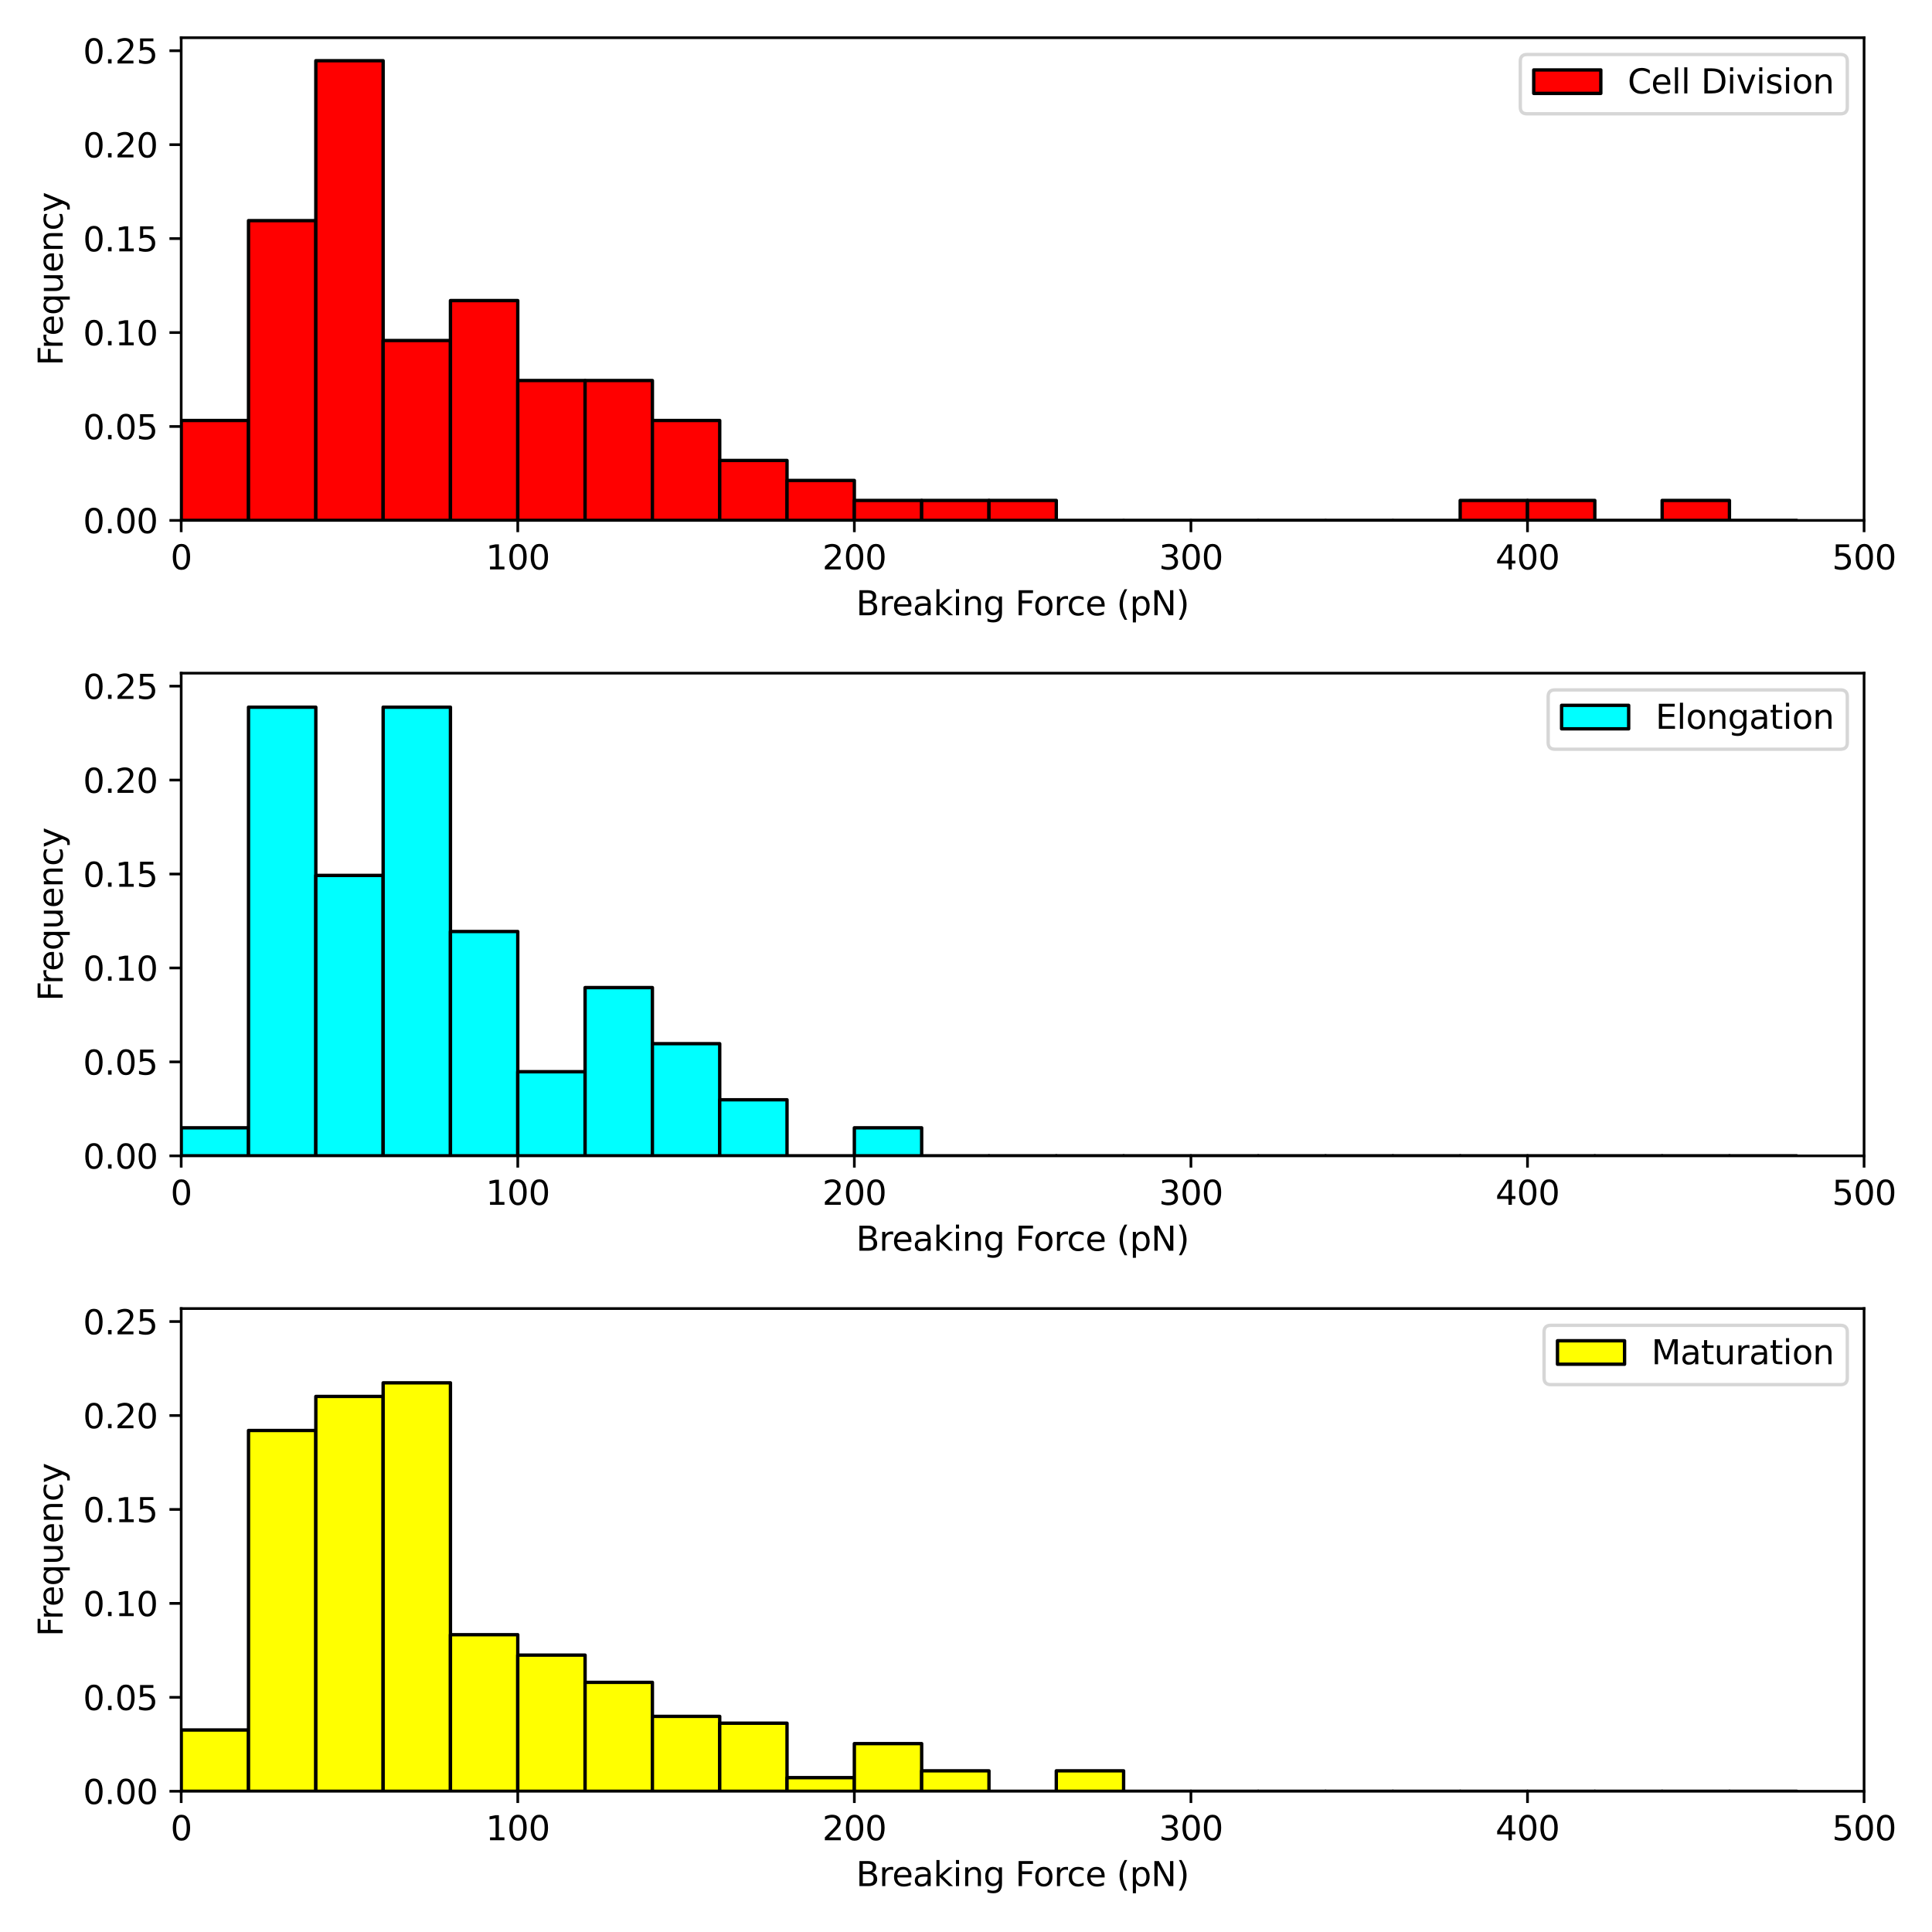 <?xml version="1.0" encoding="utf-8" standalone="no"?>
<!DOCTYPE svg PUBLIC "-//W3C//DTD SVG 1.1//EN"
  "http://www.w3.org/Graphics/SVG/1.1/DTD/svg11.dtd">
<svg xmlns:xlink="http://www.w3.org/1999/xlink" width="576pt" height="576pt" viewBox="0 0 576 576" xmlns="http://www.w3.org/2000/svg" version="1.1">
 <defs>
  <style type="text/css">*{stroke-linejoin: round; stroke-linecap: butt}</style>
 </defs>
 <g id="figure_1">
  <g id="patch_1">
   <path d="M 0 576 
L 576 576 
L 576 0 
L 0 0 
z
" style="fill: #ffffff"/>
  </g>
  <g id="axes_1">
   <g id="patch_2">
    <path d="M 54.02 155.158 
L 555.75 155.158 
L 555.75 11.249 
L 54.02 11.249 
z
" style="fill: #ffffff"/>
   </g>
   <g id="patch_3">
    <path d="M 54.02 155.158 
L 74.089 155.158 
L 74.089 125.363 
L 54.02 125.363 
z
" clip-path="url(#pca9a17dc98)" style="fill: #ff0000; stroke: #000000; stroke-linejoin: miter"/>
   </g>
   <g id="patch_4">
    <path d="M 74.089 155.158 
L 94.158 155.158 
L 94.158 65.774 
L 74.089 65.774 
z
" clip-path="url(#pca9a17dc98)" style="fill: #ff0000; stroke: #000000; stroke-linejoin: miter"/>
   </g>
   <g id="patch_5">
    <path d="M 94.158 155.158 
L 114.228 155.158 
L 114.228 18.102 
L 94.158 18.102 
z
" clip-path="url(#pca9a17dc98)" style="fill: #ff0000; stroke: #000000; stroke-linejoin: miter"/>
   </g>
   <g id="patch_6">
    <path d="M 114.228 155.158 
L 134.297 155.158 
L 134.297 101.527 
L 114.228 101.527 
z
" clip-path="url(#pca9a17dc98)" style="fill: #ff0000; stroke: #000000; stroke-linejoin: miter"/>
   </g>
   <g id="patch_7">
    <path d="M 134.297 155.158 
L 154.366 155.158 
L 154.366 89.609 
L 134.297 89.609 
z
" clip-path="url(#pca9a17dc98)" style="fill: #ff0000; stroke: #000000; stroke-linejoin: miter"/>
   </g>
   <g id="patch_8">
    <path d="M 154.366 155.158 
L 174.435 155.158 
L 174.435 113.445 
L 154.366 113.445 
z
" clip-path="url(#pca9a17dc98)" style="fill: #ff0000; stroke: #000000; stroke-linejoin: miter"/>
   </g>
   <g id="patch_9">
    <path d="M 174.435 155.158 
L 194.504 155.158 
L 194.504 113.445 
L 174.435 113.445 
z
" clip-path="url(#pca9a17dc98)" style="fill: #ff0000; stroke: #000000; stroke-linejoin: miter"/>
   </g>
   <g id="patch_10">
    <path d="M 194.504 155.158 
L 214.574 155.158 
L 214.574 125.363 
L 194.504 125.363 
z
" clip-path="url(#pca9a17dc98)" style="fill: #ff0000; stroke: #000000; stroke-linejoin: miter"/>
   </g>
   <g id="patch_11">
    <path d="M 214.574 155.158 
L 234.643 155.158 
L 234.643 137.281 
L 214.574 137.281 
z
" clip-path="url(#pca9a17dc98)" style="fill: #ff0000; stroke: #000000; stroke-linejoin: miter"/>
   </g>
   <g id="patch_12">
    <path d="M 234.643 155.158 
L 254.712 155.158 
L 254.712 143.24 
L 234.643 143.24 
z
" clip-path="url(#pca9a17dc98)" style="fill: #ff0000; stroke: #000000; stroke-linejoin: miter"/>
   </g>
   <g id="patch_13">
    <path d="M 254.712 155.158 
L 274.781 155.158 
L 274.781 149.199 
L 254.712 149.199 
z
" clip-path="url(#pca9a17dc98)" style="fill: #ff0000; stroke: #000000; stroke-linejoin: miter"/>
   </g>
   <g id="patch_14">
    <path d="M 274.781 155.158 
L 294.85 155.158 
L 294.85 149.199 
L 274.781 149.199 
z
" clip-path="url(#pca9a17dc98)" style="fill: #ff0000; stroke: #000000; stroke-linejoin: miter"/>
   </g>
   <g id="patch_15">
    <path d="M 294.85 155.158 
L 314.92 155.158 
L 314.92 149.199 
L 294.85 149.199 
z
" clip-path="url(#pca9a17dc98)" style="fill: #ff0000; stroke: #000000; stroke-linejoin: miter"/>
   </g>
   <g id="patch_16">
    <path d="M 314.92 155.158 
L 334.989 155.158 
L 334.989 155.158 
L 314.92 155.158 
z
" clip-path="url(#pca9a17dc98)" style="fill: #ff0000; stroke: #000000; stroke-linejoin: miter"/>
   </g>
   <g id="patch_17">
    <path d="M 334.989 155.158 
L 355.058 155.158 
L 355.058 155.158 
L 334.989 155.158 
z
" clip-path="url(#pca9a17dc98)" style="fill: #ff0000; stroke: #000000; stroke-linejoin: miter"/>
   </g>
   <g id="patch_18">
    <path d="M 355.058 155.158 
L 375.127 155.158 
L 375.127 155.158 
L 355.058 155.158 
z
" clip-path="url(#pca9a17dc98)" style="fill: #ff0000; stroke: #000000; stroke-linejoin: miter"/>
   </g>
   <g id="patch_19">
    <path d="M 375.127 155.158 
L 395.196 155.158 
L 395.196 155.158 
L 375.127 155.158 
z
" clip-path="url(#pca9a17dc98)" style="fill: #ff0000; stroke: #000000; stroke-linejoin: miter"/>
   </g>
   <g id="patch_20">
    <path d="M 395.196 155.158 
L 415.266 155.158 
L 415.266 155.158 
L 395.196 155.158 
z
" clip-path="url(#pca9a17dc98)" style="fill: #ff0000; stroke: #000000; stroke-linejoin: miter"/>
   </g>
   <g id="patch_21">
    <path d="M 415.266 155.158 
L 435.335 155.158 
L 435.335 155.158 
L 415.266 155.158 
z
" clip-path="url(#pca9a17dc98)" style="fill: #ff0000; stroke: #000000; stroke-linejoin: miter"/>
   </g>
   <g id="patch_22">
    <path d="M 435.335 155.158 
L 455.404 155.158 
L 455.404 149.199 
L 435.335 149.199 
z
" clip-path="url(#pca9a17dc98)" style="fill: #ff0000; stroke: #000000; stroke-linejoin: miter"/>
   </g>
   <g id="patch_23">
    <path d="M 455.404 155.158 
L 475.473 155.158 
L 475.473 149.199 
L 455.404 149.199 
z
" clip-path="url(#pca9a17dc98)" style="fill: #ff0000; stroke: #000000; stroke-linejoin: miter"/>
   </g>
   <g id="patch_24">
    <path d="M 475.473 155.158 
L 495.542 155.158 
L 495.542 155.158 
L 475.473 155.158 
z
" clip-path="url(#pca9a17dc98)" style="fill: #ff0000; stroke: #000000; stroke-linejoin: miter"/>
   </g>
   <g id="patch_25">
    <path d="M 495.542 155.158 
L 515.612 155.158 
L 515.612 149.199 
L 495.542 149.199 
z
" clip-path="url(#pca9a17dc98)" style="fill: #ff0000; stroke: #000000; stroke-linejoin: miter"/>
   </g>
   <g id="patch_26">
    <path d="M 515.612 155.158 
L 535.681 155.158 
L 535.681 155.158 
L 515.612 155.158 
z
" clip-path="url(#pca9a17dc98)" style="fill: #ff0000; stroke: #000000; stroke-linejoin: miter"/>
   </g>
   <g id="matplotlib.axis_1">
    <g id="xtick_1">
     <g id="line2d_1">
      <defs>
       <path id="mabf50b6389" d="M 0 0 
L 0 3.5 
" style="stroke: #000000; stroke-width: 0.8"/>
      </defs>
      <g>
       <use xlink:href="#mabf50b6389" x="54.02" y="155.158" style="stroke: #000000; stroke-width: 0.8"/>
      </g>
     </g>
     <g id="text_1">
      <!-- 0 -->
      <g transform="translate(50.839 169.757) scale(0.1 -0.1)">
       <defs>
        <path id="DejaVuSans-30" d="M 2034 4250 
Q 1547 4250 1301 3770 
Q 1056 3291 1056 2328 
Q 1056 1369 1301 889 
Q 1547 409 2034 409 
Q 2525 409 2770 889 
Q 3016 1369 3016 2328 
Q 3016 3291 2770 3770 
Q 2525 4250 2034 4250 
z
M 2034 4750 
Q 2819 4750 3233 4129 
Q 3647 3509 3647 2328 
Q 3647 1150 3233 529 
Q 2819 -91 2034 -91 
Q 1250 -91 836 529 
Q 422 1150 422 2328 
Q 422 3509 836 4129 
Q 1250 4750 2034 4750 
z
" transform="scale(0.016)"/>
       </defs>
       <use xlink:href="#DejaVuSans-30"/>
      </g>
     </g>
    </g>
    <g id="xtick_2">
     <g id="line2d_2">
      <g>
       <use xlink:href="#mabf50b6389" x="154.366" y="155.158" style="stroke: #000000; stroke-width: 0.8"/>
      </g>
     </g>
     <g id="text_2">
      <!-- 100 -->
      <g transform="translate(144.822 169.757) scale(0.1 -0.1)">
       <defs>
        <path id="DejaVuSans-31" d="M 794 531 
L 1825 531 
L 1825 4091 
L 703 3866 
L 703 4441 
L 1819 4666 
L 2450 4666 
L 2450 531 
L 3481 531 
L 3481 0 
L 794 0 
L 794 531 
z
" transform="scale(0.016)"/>
       </defs>
       <use xlink:href="#DejaVuSans-31"/>
       <use xlink:href="#DejaVuSans-30" x="63.623"/>
       <use xlink:href="#DejaVuSans-30" x="127.246"/>
      </g>
     </g>
    </g>
    <g id="xtick_3">
     <g id="line2d_3">
      <g>
       <use xlink:href="#mabf50b6389" x="254.712" y="155.158" style="stroke: #000000; stroke-width: 0.8"/>
      </g>
     </g>
     <g id="text_3">
      <!-- 200 -->
      <g transform="translate(245.168 169.757) scale(0.1 -0.1)">
       <defs>
        <path id="DejaVuSans-32" d="M 1228 531 
L 3431 531 
L 3431 0 
L 469 0 
L 469 531 
Q 828 903 1448 1529 
Q 2069 2156 2228 2338 
Q 2531 2678 2651 2914 
Q 2772 3150 2772 3378 
Q 2772 3750 2511 3984 
Q 2250 4219 1831 4219 
Q 1534 4219 1204 4116 
Q 875 4013 500 3803 
L 500 4441 
Q 881 4594 1212 4672 
Q 1544 4750 1819 4750 
Q 2544 4750 2975 4387 
Q 3406 4025 3406 3419 
Q 3406 3131 3298 2873 
Q 3191 2616 2906 2266 
Q 2828 2175 2409 1742 
Q 1991 1309 1228 531 
z
" transform="scale(0.016)"/>
       </defs>
       <use xlink:href="#DejaVuSans-32"/>
       <use xlink:href="#DejaVuSans-30" x="63.623"/>
       <use xlink:href="#DejaVuSans-30" x="127.246"/>
      </g>
     </g>
    </g>
    <g id="xtick_4">
     <g id="line2d_4">
      <g>
       <use xlink:href="#mabf50b6389" x="355.058" y="155.158" style="stroke: #000000; stroke-width: 0.8"/>
      </g>
     </g>
     <g id="text_4">
      <!-- 300 -->
      <g transform="translate(345.514 169.757) scale(0.1 -0.1)">
       <defs>
        <path id="DejaVuSans-33" d="M 2597 2516 
Q 3050 2419 3304 2112 
Q 3559 1806 3559 1356 
Q 3559 666 3084 287 
Q 2609 -91 1734 -91 
Q 1441 -91 1130 -33 
Q 819 25 488 141 
L 488 750 
Q 750 597 1062 519 
Q 1375 441 1716 441 
Q 2309 441 2620 675 
Q 2931 909 2931 1356 
Q 2931 1769 2642 2001 
Q 2353 2234 1838 2234 
L 1294 2234 
L 1294 2753 
L 1863 2753 
Q 2328 2753 2575 2939 
Q 2822 3125 2822 3475 
Q 2822 3834 2567 4026 
Q 2313 4219 1838 4219 
Q 1578 4219 1281 4162 
Q 984 4106 628 3988 
L 628 4550 
Q 988 4650 1302 4700 
Q 1616 4750 1894 4750 
Q 2613 4750 3031 4423 
Q 3450 4097 3450 3541 
Q 3450 3153 3228 2886 
Q 3006 2619 2597 2516 
z
" transform="scale(0.016)"/>
       </defs>
       <use xlink:href="#DejaVuSans-33"/>
       <use xlink:href="#DejaVuSans-30" x="63.623"/>
       <use xlink:href="#DejaVuSans-30" x="127.246"/>
      </g>
     </g>
    </g>
    <g id="xtick_5">
     <g id="line2d_5">
      <g>
       <use xlink:href="#mabf50b6389" x="455.404" y="155.158" style="stroke: #000000; stroke-width: 0.8"/>
      </g>
     </g>
     <g id="text_5">
      <!-- 400 -->
      <g transform="translate(445.86 169.757) scale(0.1 -0.1)">
       <defs>
        <path id="DejaVuSans-34" d="M 2419 4116 
L 825 1625 
L 2419 1625 
L 2419 4116 
z
M 2253 4666 
L 3047 4666 
L 3047 1625 
L 3713 1625 
L 3713 1100 
L 3047 1100 
L 3047 0 
L 2419 0 
L 2419 1100 
L 313 1100 
L 313 1709 
L 2253 4666 
z
" transform="scale(0.016)"/>
       </defs>
       <use xlink:href="#DejaVuSans-34"/>
       <use xlink:href="#DejaVuSans-30" x="63.623"/>
       <use xlink:href="#DejaVuSans-30" x="127.246"/>
      </g>
     </g>
    </g>
    <g id="xtick_6">
     <g id="line2d_6">
      <g>
       <use xlink:href="#mabf50b6389" x="555.75" y="155.158" style="stroke: #000000; stroke-width: 0.8"/>
      </g>
     </g>
     <g id="text_6">
      <!-- 500 -->
      <g transform="translate(546.206 169.757) scale(0.1 -0.1)">
       <defs>
        <path id="DejaVuSans-35" d="M 691 4666 
L 3169 4666 
L 3169 4134 
L 1269 4134 
L 1269 2991 
Q 1406 3038 1543 3061 
Q 1681 3084 1819 3084 
Q 2600 3084 3056 2656 
Q 3513 2228 3513 1497 
Q 3513 744 3044 326 
Q 2575 -91 1722 -91 
Q 1428 -91 1123 -41 
Q 819 9 494 109 
L 494 744 
Q 775 591 1075 516 
Q 1375 441 1709 441 
Q 2250 441 2565 725 
Q 2881 1009 2881 1497 
Q 2881 1984 2565 2268 
Q 2250 2553 1709 2553 
Q 1456 2553 1204 2497 
Q 953 2441 691 2322 
L 691 4666 
z
" transform="scale(0.016)"/>
       </defs>
       <use xlink:href="#DejaVuSans-35"/>
       <use xlink:href="#DejaVuSans-30" x="63.623"/>
       <use xlink:href="#DejaVuSans-30" x="127.246"/>
      </g>
     </g>
    </g>
    <g id="text_7">
     <!-- Breaking Force (pN) -->
     <g transform="translate(255.226 183.435) scale(0.1 -0.1)">
      <defs>
       <path id="DejaVuSans-42" d="M 1259 2228 
L 1259 519 
L 2272 519 
Q 2781 519 3026 730 
Q 3272 941 3272 1375 
Q 3272 1813 3026 2020 
Q 2781 2228 2272 2228 
L 1259 2228 
z
M 1259 4147 
L 1259 2741 
L 2194 2741 
Q 2656 2741 2882 2914 
Q 3109 3088 3109 3444 
Q 3109 3797 2882 3972 
Q 2656 4147 2194 4147 
L 1259 4147 
z
M 628 4666 
L 2241 4666 
Q 2963 4666 3353 4366 
Q 3744 4066 3744 3513 
Q 3744 3084 3544 2831 
Q 3344 2578 2956 2516 
Q 3422 2416 3680 2098 
Q 3938 1781 3938 1306 
Q 3938 681 3513 340 
Q 3088 0 2303 0 
L 628 0 
L 628 4666 
z
" transform="scale(0.016)"/>
       <path id="DejaVuSans-72" d="M 2631 2963 
Q 2534 3019 2420 3045 
Q 2306 3072 2169 3072 
Q 1681 3072 1420 2755 
Q 1159 2438 1159 1844 
L 1159 0 
L 581 0 
L 581 3500 
L 1159 3500 
L 1159 2956 
Q 1341 3275 1631 3429 
Q 1922 3584 2338 3584 
Q 2397 3584 2469 3576 
Q 2541 3569 2628 3553 
L 2631 2963 
z
" transform="scale(0.016)"/>
       <path id="DejaVuSans-65" d="M 3597 1894 
L 3597 1613 
L 953 1613 
Q 991 1019 1311 708 
Q 1631 397 2203 397 
Q 2534 397 2845 478 
Q 3156 559 3463 722 
L 3463 178 
Q 3153 47 2828 -22 
Q 2503 -91 2169 -91 
Q 1331 -91 842 396 
Q 353 884 353 1716 
Q 353 2575 817 3079 
Q 1281 3584 2069 3584 
Q 2775 3584 3186 3129 
Q 3597 2675 3597 1894 
z
M 3022 2063 
Q 3016 2534 2758 2815 
Q 2500 3097 2075 3097 
Q 1594 3097 1305 2825 
Q 1016 2553 972 2059 
L 3022 2063 
z
" transform="scale(0.016)"/>
       <path id="DejaVuSans-61" d="M 2194 1759 
Q 1497 1759 1228 1600 
Q 959 1441 959 1056 
Q 959 750 1161 570 
Q 1363 391 1709 391 
Q 2188 391 2477 730 
Q 2766 1069 2766 1631 
L 2766 1759 
L 2194 1759 
z
M 3341 1997 
L 3341 0 
L 2766 0 
L 2766 531 
Q 2569 213 2275 61 
Q 1981 -91 1556 -91 
Q 1019 -91 701 211 
Q 384 513 384 1019 
Q 384 1609 779 1909 
Q 1175 2209 1959 2209 
L 2766 2209 
L 2766 2266 
Q 2766 2663 2505 2880 
Q 2244 3097 1772 3097 
Q 1472 3097 1187 3025 
Q 903 2953 641 2809 
L 641 3341 
Q 956 3463 1253 3523 
Q 1550 3584 1831 3584 
Q 2591 3584 2966 3190 
Q 3341 2797 3341 1997 
z
" transform="scale(0.016)"/>
       <path id="DejaVuSans-6b" d="M 581 4863 
L 1159 4863 
L 1159 1991 
L 2875 3500 
L 3609 3500 
L 1753 1863 
L 3688 0 
L 2938 0 
L 1159 1709 
L 1159 0 
L 581 0 
L 581 4863 
z
" transform="scale(0.016)"/>
       <path id="DejaVuSans-69" d="M 603 3500 
L 1178 3500 
L 1178 0 
L 603 0 
L 603 3500 
z
M 603 4863 
L 1178 4863 
L 1178 4134 
L 603 4134 
L 603 4863 
z
" transform="scale(0.016)"/>
       <path id="DejaVuSans-6e" d="M 3513 2113 
L 3513 0 
L 2938 0 
L 2938 2094 
Q 2938 2591 2744 2837 
Q 2550 3084 2163 3084 
Q 1697 3084 1428 2787 
Q 1159 2491 1159 1978 
L 1159 0 
L 581 0 
L 581 3500 
L 1159 3500 
L 1159 2956 
Q 1366 3272 1645 3428 
Q 1925 3584 2291 3584 
Q 2894 3584 3203 3211 
Q 3513 2838 3513 2113 
z
" transform="scale(0.016)"/>
       <path id="DejaVuSans-67" d="M 2906 1791 
Q 2906 2416 2648 2759 
Q 2391 3103 1925 3103 
Q 1463 3103 1205 2759 
Q 947 2416 947 1791 
Q 947 1169 1205 825 
Q 1463 481 1925 481 
Q 2391 481 2648 825 
Q 2906 1169 2906 1791 
z
M 3481 434 
Q 3481 -459 3084 -895 
Q 2688 -1331 1869 -1331 
Q 1566 -1331 1297 -1286 
Q 1028 -1241 775 -1147 
L 775 -588 
Q 1028 -725 1275 -790 
Q 1522 -856 1778 -856 
Q 2344 -856 2625 -561 
Q 2906 -266 2906 331 
L 2906 616 
Q 2728 306 2450 153 
Q 2172 0 1784 0 
Q 1141 0 747 490 
Q 353 981 353 1791 
Q 353 2603 747 3093 
Q 1141 3584 1784 3584 
Q 2172 3584 2450 3431 
Q 2728 3278 2906 2969 
L 2906 3500 
L 3481 3500 
L 3481 434 
z
" transform="scale(0.016)"/>
       <path id="DejaVuSans-20" transform="scale(0.016)"/>
       <path id="DejaVuSans-46" d="M 628 4666 
L 3309 4666 
L 3309 4134 
L 1259 4134 
L 1259 2759 
L 3109 2759 
L 3109 2228 
L 1259 2228 
L 1259 0 
L 628 0 
L 628 4666 
z
" transform="scale(0.016)"/>
       <path id="DejaVuSans-6f" d="M 1959 3097 
Q 1497 3097 1228 2736 
Q 959 2375 959 1747 
Q 959 1119 1226 758 
Q 1494 397 1959 397 
Q 2419 397 2687 759 
Q 2956 1122 2956 1747 
Q 2956 2369 2687 2733 
Q 2419 3097 1959 3097 
z
M 1959 3584 
Q 2709 3584 3137 3096 
Q 3566 2609 3566 1747 
Q 3566 888 3137 398 
Q 2709 -91 1959 -91 
Q 1206 -91 779 398 
Q 353 888 353 1747 
Q 353 2609 779 3096 
Q 1206 3584 1959 3584 
z
" transform="scale(0.016)"/>
       <path id="DejaVuSans-63" d="M 3122 3366 
L 3122 2828 
Q 2878 2963 2633 3030 
Q 2388 3097 2138 3097 
Q 1578 3097 1268 2742 
Q 959 2388 959 1747 
Q 959 1106 1268 751 
Q 1578 397 2138 397 
Q 2388 397 2633 464 
Q 2878 531 3122 666 
L 3122 134 
Q 2881 22 2623 -34 
Q 2366 -91 2075 -91 
Q 1284 -91 818 406 
Q 353 903 353 1747 
Q 353 2603 823 3093 
Q 1294 3584 2113 3584 
Q 2378 3584 2631 3529 
Q 2884 3475 3122 3366 
z
" transform="scale(0.016)"/>
       <path id="DejaVuSans-28" d="M 1984 4856 
Q 1566 4138 1362 3434 
Q 1159 2731 1159 2009 
Q 1159 1288 1364 580 
Q 1569 -128 1984 -844 
L 1484 -844 
Q 1016 -109 783 600 
Q 550 1309 550 2009 
Q 550 2706 781 3412 
Q 1013 4119 1484 4856 
L 1984 4856 
z
" transform="scale(0.016)"/>
       <path id="DejaVuSans-70" d="M 1159 525 
L 1159 -1331 
L 581 -1331 
L 581 3500 
L 1159 3500 
L 1159 2969 
Q 1341 3281 1617 3432 
Q 1894 3584 2278 3584 
Q 2916 3584 3314 3078 
Q 3713 2572 3713 1747 
Q 3713 922 3314 415 
Q 2916 -91 2278 -91 
Q 1894 -91 1617 61 
Q 1341 213 1159 525 
z
M 3116 1747 
Q 3116 2381 2855 2742 
Q 2594 3103 2138 3103 
Q 1681 3103 1420 2742 
Q 1159 2381 1159 1747 
Q 1159 1113 1420 752 
Q 1681 391 2138 391 
Q 2594 391 2855 752 
Q 3116 1113 3116 1747 
z
" transform="scale(0.016)"/>
       <path id="DejaVuSans-4e" d="M 628 4666 
L 1478 4666 
L 3547 763 
L 3547 4666 
L 4159 4666 
L 4159 0 
L 3309 0 
L 1241 3903 
L 1241 0 
L 628 0 
L 628 4666 
z
" transform="scale(0.016)"/>
       <path id="DejaVuSans-29" d="M 513 4856 
L 1013 4856 
Q 1481 4119 1714 3412 
Q 1947 2706 1947 2009 
Q 1947 1309 1714 600 
Q 1481 -109 1013 -844 
L 513 -844 
Q 928 -128 1133 580 
Q 1338 1288 1338 2009 
Q 1338 2731 1133 3434 
Q 928 4138 513 4856 
z
" transform="scale(0.016)"/>
      </defs>
      <use xlink:href="#DejaVuSans-42"/>
      <use xlink:href="#DejaVuSans-72" x="68.604"/>
      <use xlink:href="#DejaVuSans-65" x="107.467"/>
      <use xlink:href="#DejaVuSans-61" x="168.99"/>
      <use xlink:href="#DejaVuSans-6b" x="230.27"/>
      <use xlink:href="#DejaVuSans-69" x="288.18"/>
      <use xlink:href="#DejaVuSans-6e" x="315.963"/>
      <use xlink:href="#DejaVuSans-67" x="379.342"/>
      <use xlink:href="#DejaVuSans-20" x="442.818"/>
      <use xlink:href="#DejaVuSans-46" x="474.605"/>
      <use xlink:href="#DejaVuSans-6f" x="528.5"/>
      <use xlink:href="#DejaVuSans-72" x="589.682"/>
      <use xlink:href="#DejaVuSans-63" x="628.545"/>
      <use xlink:href="#DejaVuSans-65" x="683.525"/>
      <use xlink:href="#DejaVuSans-20" x="745.049"/>
      <use xlink:href="#DejaVuSans-28" x="776.836"/>
      <use xlink:href="#DejaVuSans-70" x="815.85"/>
      <use xlink:href="#DejaVuSans-4e" x="879.326"/>
      <use xlink:href="#DejaVuSans-29" x="954.131"/>
     </g>
    </g>
   </g>
   <g id="matplotlib.axis_2">
    <g id="ytick_1">
     <g id="line2d_7">
      <defs>
       <path id="m1207eb2781" d="M 0 0 
L -3.5 0 
" style="stroke: #000000; stroke-width: 0.8"/>
      </defs>
      <g>
       <use xlink:href="#m1207eb2781" x="54.02" y="155.158" style="stroke: #000000; stroke-width: 0.8"/>
      </g>
     </g>
     <g id="text_8">
      <!-- 0.00 -->
      <g transform="translate(24.754 158.957) scale(0.1 -0.1)">
       <defs>
        <path id="DejaVuSans-2e" d="M 684 794 
L 1344 794 
L 1344 0 
L 684 0 
L 684 794 
z
" transform="scale(0.016)"/>
       </defs>
       <use xlink:href="#DejaVuSans-30"/>
       <use xlink:href="#DejaVuSans-2e" x="63.623"/>
       <use xlink:href="#DejaVuSans-30" x="95.41"/>
       <use xlink:href="#DejaVuSans-30" x="159.033"/>
      </g>
     </g>
    </g>
    <g id="ytick_2">
     <g id="line2d_8">
      <g>
       <use xlink:href="#m1207eb2781" x="54.02" y="127.151" style="stroke: #000000; stroke-width: 0.8"/>
      </g>
     </g>
     <g id="text_9">
      <!-- 0.05 -->
      <g transform="translate(24.754 130.95) scale(0.1 -0.1)">
       <use xlink:href="#DejaVuSans-30"/>
       <use xlink:href="#DejaVuSans-2e" x="63.623"/>
       <use xlink:href="#DejaVuSans-30" x="95.41"/>
       <use xlink:href="#DejaVuSans-35" x="159.033"/>
      </g>
     </g>
    </g>
    <g id="ytick_3">
     <g id="line2d_9">
      <g>
       <use xlink:href="#m1207eb2781" x="54.02" y="99.144" style="stroke: #000000; stroke-width: 0.8"/>
      </g>
     </g>
     <g id="text_10">
      <!-- 0.10 -->
      <g transform="translate(24.754 102.943) scale(0.1 -0.1)">
       <use xlink:href="#DejaVuSans-30"/>
       <use xlink:href="#DejaVuSans-2e" x="63.623"/>
       <use xlink:href="#DejaVuSans-31" x="95.41"/>
       <use xlink:href="#DejaVuSans-30" x="159.033"/>
      </g>
     </g>
    </g>
    <g id="ytick_4">
     <g id="line2d_10">
      <g>
       <use xlink:href="#m1207eb2781" x="54.02" y="71.137" style="stroke: #000000; stroke-width: 0.8"/>
      </g>
     </g>
     <g id="text_11">
      <!-- 0.15 -->
      <g transform="translate(24.754 74.936) scale(0.1 -0.1)">
       <use xlink:href="#DejaVuSans-30"/>
       <use xlink:href="#DejaVuSans-2e" x="63.623"/>
       <use xlink:href="#DejaVuSans-31" x="95.41"/>
       <use xlink:href="#DejaVuSans-35" x="159.033"/>
      </g>
     </g>
    </g>
    <g id="ytick_5">
     <g id="line2d_11">
      <g>
       <use xlink:href="#m1207eb2781" x="54.02" y="43.129" style="stroke: #000000; stroke-width: 0.8"/>
      </g>
     </g>
     <g id="text_12">
      <!-- 0.20 -->
      <g transform="translate(24.754 46.929) scale(0.1 -0.1)">
       <use xlink:href="#DejaVuSans-30"/>
       <use xlink:href="#DejaVuSans-2e" x="63.623"/>
       <use xlink:href="#DejaVuSans-32" x="95.41"/>
       <use xlink:href="#DejaVuSans-30" x="159.033"/>
      </g>
     </g>
    </g>
    <g id="ytick_6">
     <g id="line2d_12">
      <g>
       <use xlink:href="#m1207eb2781" x="54.02" y="15.122" style="stroke: #000000; stroke-width: 0.8"/>
      </g>
     </g>
     <g id="text_13">
      <!-- 0.25 -->
      <g transform="translate(24.754 18.922) scale(0.1 -0.1)">
       <use xlink:href="#DejaVuSans-30"/>
       <use xlink:href="#DejaVuSans-2e" x="63.623"/>
       <use xlink:href="#DejaVuSans-32" x="95.41"/>
       <use xlink:href="#DejaVuSans-35" x="159.033"/>
      </g>
     </g>
    </g>
    <g id="text_14">
     <!-- Frequency -->
     <g transform="translate(18.675 109.033) rotate(-90) scale(0.1 -0.1)">
      <defs>
       <path id="DejaVuSans-71" d="M 947 1747 
Q 947 1113 1208 752 
Q 1469 391 1925 391 
Q 2381 391 2643 752 
Q 2906 1113 2906 1747 
Q 2906 2381 2643 2742 
Q 2381 3103 1925 3103 
Q 1469 3103 1208 2742 
Q 947 2381 947 1747 
z
M 2906 525 
Q 2725 213 2448 61 
Q 2172 -91 1784 -91 
Q 1150 -91 751 415 
Q 353 922 353 1747 
Q 353 2572 751 3078 
Q 1150 3584 1784 3584 
Q 2172 3584 2448 3432 
Q 2725 3281 2906 2969 
L 2906 3500 
L 3481 3500 
L 3481 -1331 
L 2906 -1331 
L 2906 525 
z
" transform="scale(0.016)"/>
       <path id="DejaVuSans-75" d="M 544 1381 
L 544 3500 
L 1119 3500 
L 1119 1403 
Q 1119 906 1312 657 
Q 1506 409 1894 409 
Q 2359 409 2629 706 
Q 2900 1003 2900 1516 
L 2900 3500 
L 3475 3500 
L 3475 0 
L 2900 0 
L 2900 538 
Q 2691 219 2414 64 
Q 2138 -91 1772 -91 
Q 1169 -91 856 284 
Q 544 659 544 1381 
z
M 1991 3584 
L 1991 3584 
z
" transform="scale(0.016)"/>
       <path id="DejaVuSans-79" d="M 2059 -325 
Q 1816 -950 1584 -1140 
Q 1353 -1331 966 -1331 
L 506 -1331 
L 506 -850 
L 844 -850 
Q 1081 -850 1212 -737 
Q 1344 -625 1503 -206 
L 1606 56 
L 191 3500 
L 800 3500 
L 1894 763 
L 2988 3500 
L 3597 3500 
L 2059 -325 
z
" transform="scale(0.016)"/>
      </defs>
      <use xlink:href="#DejaVuSans-46"/>
      <use xlink:href="#DejaVuSans-72" x="50.27"/>
      <use xlink:href="#DejaVuSans-65" x="89.133"/>
      <use xlink:href="#DejaVuSans-71" x="150.656"/>
      <use xlink:href="#DejaVuSans-75" x="214.133"/>
      <use xlink:href="#DejaVuSans-65" x="277.512"/>
      <use xlink:href="#DejaVuSans-6e" x="339.035"/>
      <use xlink:href="#DejaVuSans-63" x="402.414"/>
      <use xlink:href="#DejaVuSans-79" x="457.395"/>
     </g>
    </g>
   </g>
   <g id="patch_27">
    <path d="M 54.02 155.158 
L 54.02 11.249 
" style="fill: none; stroke: #000000; stroke-width: 0.8; stroke-linejoin: miter; stroke-linecap: square"/>
   </g>
   <g id="patch_28">
    <path d="M 555.75 155.158 
L 555.75 11.249 
" style="fill: none; stroke: #000000; stroke-width: 0.8; stroke-linejoin: miter; stroke-linecap: square"/>
   </g>
   <g id="patch_29">
    <path d="M 54.02 155.158 
L 555.75 155.158 
" style="fill: none; stroke: #000000; stroke-width: 0.8; stroke-linejoin: miter; stroke-linecap: square"/>
   </g>
   <g id="patch_30">
    <path d="M 54.02 11.249 
L 555.75 11.249 
" style="fill: none; stroke: #000000; stroke-width: 0.8; stroke-linejoin: miter; stroke-linecap: square"/>
   </g>
   <g id="legend_1">
    <g id="patch_31">
     <path d="M 455.261 33.927 
L 548.75 33.927 
Q 550.75 33.927 550.75 31.927 
L 550.75 18.249 
Q 550.75 16.249 548.75 16.249 
L 455.261 16.249 
Q 453.261 16.249 453.261 18.249 
L 453.261 31.927 
Q 453.261 33.927 455.261 33.927 
z
" style="fill: #ffffff; opacity: 0.8; stroke: #cccccc; stroke-linejoin: miter"/>
    </g>
    <g id="patch_32">
     <path d="M 457.261 27.847 
L 477.261 27.847 
L 477.261 20.847 
L 457.261 20.847 
z
" style="fill: #ff0000; stroke: #000000; stroke-linejoin: miter"/>
    </g>
    <g id="text_15">
     <!-- Cell Division -->
     <g transform="translate(485.261 27.847) scale(0.1 -0.1)">
      <defs>
       <path id="DejaVuSans-43" d="M 4122 4306 
L 4122 3641 
Q 3803 3938 3442 4084 
Q 3081 4231 2675 4231 
Q 1875 4231 1450 3742 
Q 1025 3253 1025 2328 
Q 1025 1406 1450 917 
Q 1875 428 2675 428 
Q 3081 428 3442 575 
Q 3803 722 4122 1019 
L 4122 359 
Q 3791 134 3420 21 
Q 3050 -91 2638 -91 
Q 1578 -91 968 557 
Q 359 1206 359 2328 
Q 359 3453 968 4101 
Q 1578 4750 2638 4750 
Q 3056 4750 3426 4639 
Q 3797 4528 4122 4306 
z
" transform="scale(0.016)"/>
       <path id="DejaVuSans-6c" d="M 603 4863 
L 1178 4863 
L 1178 0 
L 603 0 
L 603 4863 
z
" transform="scale(0.016)"/>
       <path id="DejaVuSans-44" d="M 1259 4147 
L 1259 519 
L 2022 519 
Q 2988 519 3436 956 
Q 3884 1394 3884 2338 
Q 3884 3275 3436 3711 
Q 2988 4147 2022 4147 
L 1259 4147 
z
M 628 4666 
L 1925 4666 
Q 3281 4666 3915 4102 
Q 4550 3538 4550 2338 
Q 4550 1131 3912 565 
Q 3275 0 1925 0 
L 628 0 
L 628 4666 
z
" transform="scale(0.016)"/>
       <path id="DejaVuSans-76" d="M 191 3500 
L 800 3500 
L 1894 563 
L 2988 3500 
L 3597 3500 
L 2284 0 
L 1503 0 
L 191 3500 
z
" transform="scale(0.016)"/>
       <path id="DejaVuSans-73" d="M 2834 3397 
L 2834 2853 
Q 2591 2978 2328 3040 
Q 2066 3103 1784 3103 
Q 1356 3103 1142 2972 
Q 928 2841 928 2578 
Q 928 2378 1081 2264 
Q 1234 2150 1697 2047 
L 1894 2003 
Q 2506 1872 2764 1633 
Q 3022 1394 3022 966 
Q 3022 478 2636 193 
Q 2250 -91 1575 -91 
Q 1294 -91 989 -36 
Q 684 19 347 128 
L 347 722 
Q 666 556 975 473 
Q 1284 391 1588 391 
Q 1994 391 2212 530 
Q 2431 669 2431 922 
Q 2431 1156 2273 1281 
Q 2116 1406 1581 1522 
L 1381 1569 
Q 847 1681 609 1914 
Q 372 2147 372 2553 
Q 372 3047 722 3315 
Q 1072 3584 1716 3584 
Q 2034 3584 2315 3537 
Q 2597 3491 2834 3397 
z
" transform="scale(0.016)"/>
      </defs>
      <use xlink:href="#DejaVuSans-43"/>
      <use xlink:href="#DejaVuSans-65" x="69.824"/>
      <use xlink:href="#DejaVuSans-6c" x="131.348"/>
      <use xlink:href="#DejaVuSans-6c" x="159.131"/>
      <use xlink:href="#DejaVuSans-20" x="186.914"/>
      <use xlink:href="#DejaVuSans-44" x="218.701"/>
      <use xlink:href="#DejaVuSans-69" x="295.703"/>
      <use xlink:href="#DejaVuSans-76" x="323.486"/>
      <use xlink:href="#DejaVuSans-69" x="382.666"/>
      <use xlink:href="#DejaVuSans-73" x="410.449"/>
      <use xlink:href="#DejaVuSans-69" x="462.549"/>
      <use xlink:href="#DejaVuSans-6f" x="490.332"/>
      <use xlink:href="#DejaVuSans-6e" x="551.514"/>
     </g>
    </g>
   </g>
  </g>
  <g id="axes_2">
   <g id="patch_33">
    <path d="M 54.02 344.599 
L 555.75 344.599 
L 555.75 200.69 
L 54.02 200.69 
z
" style="fill: #ffffff"/>
   </g>
   <g id="patch_34">
    <path d="M 54.02 344.599 
L 74.089 344.599 
L 74.089 336.239 
L 54.02 336.239 
z
" clip-path="url(#pbbf90f2225)" style="fill: #00ffff; stroke: #000000; stroke-linejoin: miter"/>
   </g>
   <g id="patch_35">
    <path d="M 74.089 344.599 
L 94.158 344.599 
L 94.158 210.834 
L 74.089 210.834 
z
" clip-path="url(#pbbf90f2225)" style="fill: #00ffff; stroke: #000000; stroke-linejoin: miter"/>
   </g>
   <g id="patch_36">
    <path d="M 94.158 344.599 
L 114.228 344.599 
L 114.228 260.996 
L 94.158 260.996 
z
" clip-path="url(#pbbf90f2225)" style="fill: #00ffff; stroke: #000000; stroke-linejoin: miter"/>
   </g>
   <g id="patch_37">
    <path d="M 114.228 344.599 
L 134.297 344.599 
L 134.297 210.834 
L 114.228 210.834 
z
" clip-path="url(#pbbf90f2225)" style="fill: #00ffff; stroke: #000000; stroke-linejoin: miter"/>
   </g>
   <g id="patch_38">
    <path d="M 134.297 344.599 
L 154.366 344.599 
L 154.366 277.716 
L 134.297 277.716 
z
" clip-path="url(#pbbf90f2225)" style="fill: #00ffff; stroke: #000000; stroke-linejoin: miter"/>
   </g>
   <g id="patch_39">
    <path d="M 154.366 344.599 
L 174.435 344.599 
L 174.435 319.518 
L 154.366 319.518 
z
" clip-path="url(#pbbf90f2225)" style="fill: #00ffff; stroke: #000000; stroke-linejoin: miter"/>
   </g>
   <g id="patch_40">
    <path d="M 174.435 344.599 
L 194.504 344.599 
L 194.504 294.437 
L 174.435 294.437 
z
" clip-path="url(#pbbf90f2225)" style="fill: #00ffff; stroke: #000000; stroke-linejoin: miter"/>
   </g>
   <g id="patch_41">
    <path d="M 194.504 344.599 
L 214.574 344.599 
L 214.574 311.158 
L 194.504 311.158 
z
" clip-path="url(#pbbf90f2225)" style="fill: #00ffff; stroke: #000000; stroke-linejoin: miter"/>
   </g>
   <g id="patch_42">
    <path d="M 214.574 344.599 
L 234.643 344.599 
L 234.643 327.878 
L 214.574 327.878 
z
" clip-path="url(#pbbf90f2225)" style="fill: #00ffff; stroke: #000000; stroke-linejoin: miter"/>
   </g>
   <g id="patch_43">
    <path d="M 234.643 344.599 
L 254.712 344.599 
L 254.712 344.599 
L 234.643 344.599 
z
" clip-path="url(#pbbf90f2225)" style="fill: #00ffff; stroke: #000000; stroke-linejoin: miter"/>
   </g>
   <g id="patch_44">
    <path d="M 254.712 344.599 
L 274.781 344.599 
L 274.781 336.239 
L 254.712 336.239 
z
" clip-path="url(#pbbf90f2225)" style="fill: #00ffff; stroke: #000000; stroke-linejoin: miter"/>
   </g>
   <g id="patch_45">
    <path d="M 274.781 344.599 
L 294.85 344.599 
L 294.85 344.599 
L 274.781 344.599 
z
" clip-path="url(#pbbf90f2225)" style="fill: #00ffff; stroke: #000000; stroke-linejoin: miter"/>
   </g>
   <g id="patch_46">
    <path d="M 294.85 344.599 
L 314.92 344.599 
L 314.92 344.599 
L 294.85 344.599 
z
" clip-path="url(#pbbf90f2225)" style="fill: #00ffff; stroke: #000000; stroke-linejoin: miter"/>
   </g>
   <g id="patch_47">
    <path d="M 314.92 344.599 
L 334.989 344.599 
L 334.989 344.599 
L 314.92 344.599 
z
" clip-path="url(#pbbf90f2225)" style="fill: #00ffff; stroke: #000000; stroke-linejoin: miter"/>
   </g>
   <g id="patch_48">
    <path d="M 334.989 344.599 
L 355.058 344.599 
L 355.058 344.599 
L 334.989 344.599 
z
" clip-path="url(#pbbf90f2225)" style="fill: #00ffff; stroke: #000000; stroke-linejoin: miter"/>
   </g>
   <g id="patch_49">
    <path d="M 355.058 344.599 
L 375.127 344.599 
L 375.127 344.599 
L 355.058 344.599 
z
" clip-path="url(#pbbf90f2225)" style="fill: #00ffff; stroke: #000000; stroke-linejoin: miter"/>
   </g>
   <g id="patch_50">
    <path d="M 375.127 344.599 
L 395.196 344.599 
L 395.196 344.599 
L 375.127 344.599 
z
" clip-path="url(#pbbf90f2225)" style="fill: #00ffff; stroke: #000000; stroke-linejoin: miter"/>
   </g>
   <g id="patch_51">
    <path d="M 395.196 344.599 
L 415.266 344.599 
L 415.266 344.599 
L 395.196 344.599 
z
" clip-path="url(#pbbf90f2225)" style="fill: #00ffff; stroke: #000000; stroke-linejoin: miter"/>
   </g>
   <g id="patch_52">
    <path d="M 415.266 344.599 
L 435.335 344.599 
L 435.335 344.599 
L 415.266 344.599 
z
" clip-path="url(#pbbf90f2225)" style="fill: #00ffff; stroke: #000000; stroke-linejoin: miter"/>
   </g>
   <g id="patch_53">
    <path d="M 435.335 344.599 
L 455.404 344.599 
L 455.404 344.599 
L 435.335 344.599 
z
" clip-path="url(#pbbf90f2225)" style="fill: #00ffff; stroke: #000000; stroke-linejoin: miter"/>
   </g>
   <g id="patch_54">
    <path d="M 455.404 344.599 
L 475.473 344.599 
L 475.473 344.599 
L 455.404 344.599 
z
" clip-path="url(#pbbf90f2225)" style="fill: #00ffff; stroke: #000000; stroke-linejoin: miter"/>
   </g>
   <g id="patch_55">
    <path d="M 475.473 344.599 
L 495.542 344.599 
L 495.542 344.599 
L 475.473 344.599 
z
" clip-path="url(#pbbf90f2225)" style="fill: #00ffff; stroke: #000000; stroke-linejoin: miter"/>
   </g>
   <g id="patch_56">
    <path d="M 495.542 344.599 
L 515.612 344.599 
L 515.612 344.599 
L 495.542 344.599 
z
" clip-path="url(#pbbf90f2225)" style="fill: #00ffff; stroke: #000000; stroke-linejoin: miter"/>
   </g>
   <g id="patch_57">
    <path d="M 515.612 344.599 
L 535.681 344.599 
L 535.681 344.599 
L 515.612 344.599 
z
" clip-path="url(#pbbf90f2225)" style="fill: #00ffff; stroke: #000000; stroke-linejoin: miter"/>
   </g>
   <g id="matplotlib.axis_3">
    <g id="xtick_7">
     <g id="line2d_13">
      <g>
       <use xlink:href="#mabf50b6389" x="54.02" y="344.599" style="stroke: #000000; stroke-width: 0.8"/>
      </g>
     </g>
     <g id="text_16">
      <!-- 0 -->
      <g transform="translate(50.839 359.198) scale(0.1 -0.1)">
       <use xlink:href="#DejaVuSans-30"/>
      </g>
     </g>
    </g>
    <g id="xtick_8">
     <g id="line2d_14">
      <g>
       <use xlink:href="#mabf50b6389" x="154.366" y="344.599" style="stroke: #000000; stroke-width: 0.8"/>
      </g>
     </g>
     <g id="text_17">
      <!-- 100 -->
      <g transform="translate(144.822 359.198) scale(0.1 -0.1)">
       <use xlink:href="#DejaVuSans-31"/>
       <use xlink:href="#DejaVuSans-30" x="63.623"/>
       <use xlink:href="#DejaVuSans-30" x="127.246"/>
      </g>
     </g>
    </g>
    <g id="xtick_9">
     <g id="line2d_15">
      <g>
       <use xlink:href="#mabf50b6389" x="254.712" y="344.599" style="stroke: #000000; stroke-width: 0.8"/>
      </g>
     </g>
     <g id="text_18">
      <!-- 200 -->
      <g transform="translate(245.168 359.198) scale(0.1 -0.1)">
       <use xlink:href="#DejaVuSans-32"/>
       <use xlink:href="#DejaVuSans-30" x="63.623"/>
       <use xlink:href="#DejaVuSans-30" x="127.246"/>
      </g>
     </g>
    </g>
    <g id="xtick_10">
     <g id="line2d_16">
      <g>
       <use xlink:href="#mabf50b6389" x="355.058" y="344.599" style="stroke: #000000; stroke-width: 0.8"/>
      </g>
     </g>
     <g id="text_19">
      <!-- 300 -->
      <g transform="translate(345.514 359.198) scale(0.1 -0.1)">
       <use xlink:href="#DejaVuSans-33"/>
       <use xlink:href="#DejaVuSans-30" x="63.623"/>
       <use xlink:href="#DejaVuSans-30" x="127.246"/>
      </g>
     </g>
    </g>
    <g id="xtick_11">
     <g id="line2d_17">
      <g>
       <use xlink:href="#mabf50b6389" x="455.404" y="344.599" style="stroke: #000000; stroke-width: 0.8"/>
      </g>
     </g>
     <g id="text_20">
      <!-- 400 -->
      <g transform="translate(445.86 359.198) scale(0.1 -0.1)">
       <use xlink:href="#DejaVuSans-34"/>
       <use xlink:href="#DejaVuSans-30" x="63.623"/>
       <use xlink:href="#DejaVuSans-30" x="127.246"/>
      </g>
     </g>
    </g>
    <g id="xtick_12">
     <g id="line2d_18">
      <g>
       <use xlink:href="#mabf50b6389" x="555.75" y="344.599" style="stroke: #000000; stroke-width: 0.8"/>
      </g>
     </g>
     <g id="text_21">
      <!-- 500 -->
      <g transform="translate(546.206 359.198) scale(0.1 -0.1)">
       <use xlink:href="#DejaVuSans-35"/>
       <use xlink:href="#DejaVuSans-30" x="63.623"/>
       <use xlink:href="#DejaVuSans-30" x="127.246"/>
      </g>
     </g>
    </g>
    <g id="text_22">
     <!-- Breaking Force (pN) -->
     <g transform="translate(255.226 372.876) scale(0.1 -0.1)">
      <use xlink:href="#DejaVuSans-42"/>
      <use xlink:href="#DejaVuSans-72" x="68.604"/>
      <use xlink:href="#DejaVuSans-65" x="107.467"/>
      <use xlink:href="#DejaVuSans-61" x="168.99"/>
      <use xlink:href="#DejaVuSans-6b" x="230.27"/>
      <use xlink:href="#DejaVuSans-69" x="288.18"/>
      <use xlink:href="#DejaVuSans-6e" x="315.963"/>
      <use xlink:href="#DejaVuSans-67" x="379.342"/>
      <use xlink:href="#DejaVuSans-20" x="442.818"/>
      <use xlink:href="#DejaVuSans-46" x="474.605"/>
      <use xlink:href="#DejaVuSans-6f" x="528.5"/>
      <use xlink:href="#DejaVuSans-72" x="589.682"/>
      <use xlink:href="#DejaVuSans-63" x="628.545"/>
      <use xlink:href="#DejaVuSans-65" x="683.525"/>
      <use xlink:href="#DejaVuSans-20" x="745.049"/>
      <use xlink:href="#DejaVuSans-28" x="776.836"/>
      <use xlink:href="#DejaVuSans-70" x="815.85"/>
      <use xlink:href="#DejaVuSans-4e" x="879.326"/>
      <use xlink:href="#DejaVuSans-29" x="954.131"/>
     </g>
    </g>
   </g>
   <g id="matplotlib.axis_4">
    <g id="ytick_7">
     <g id="line2d_19">
      <g>
       <use xlink:href="#m1207eb2781" x="54.02" y="344.599" style="stroke: #000000; stroke-width: 0.8"/>
      </g>
     </g>
     <g id="text_23">
      <!-- 0.00 -->
      <g transform="translate(24.754 348.398) scale(0.1 -0.1)">
       <use xlink:href="#DejaVuSans-30"/>
       <use xlink:href="#DejaVuSans-2e" x="63.623"/>
       <use xlink:href="#DejaVuSans-30" x="95.41"/>
       <use xlink:href="#DejaVuSans-30" x="159.033"/>
      </g>
     </g>
    </g>
    <g id="ytick_8">
     <g id="line2d_20">
      <g>
       <use xlink:href="#m1207eb2781" x="54.02" y="316.592" style="stroke: #000000; stroke-width: 0.8"/>
      </g>
     </g>
     <g id="text_24">
      <!-- 0.05 -->
      <g transform="translate(24.754 320.391) scale(0.1 -0.1)">
       <use xlink:href="#DejaVuSans-30"/>
       <use xlink:href="#DejaVuSans-2e" x="63.623"/>
       <use xlink:href="#DejaVuSans-30" x="95.41"/>
       <use xlink:href="#DejaVuSans-35" x="159.033"/>
      </g>
     </g>
    </g>
    <g id="ytick_9">
     <g id="line2d_21">
      <g>
       <use xlink:href="#m1207eb2781" x="54.02" y="288.585" style="stroke: #000000; stroke-width: 0.8"/>
      </g>
     </g>
     <g id="text_25">
      <!-- 0.10 -->
      <g transform="translate(24.754 292.384) scale(0.1 -0.1)">
       <use xlink:href="#DejaVuSans-30"/>
       <use xlink:href="#DejaVuSans-2e" x="63.623"/>
       <use xlink:href="#DejaVuSans-31" x="95.41"/>
       <use xlink:href="#DejaVuSans-30" x="159.033"/>
      </g>
     </g>
    </g>
    <g id="ytick_10">
     <g id="line2d_22">
      <g>
       <use xlink:href="#m1207eb2781" x="54.02" y="260.578" style="stroke: #000000; stroke-width: 0.8"/>
      </g>
     </g>
     <g id="text_26">
      <!-- 0.15 -->
      <g transform="translate(24.754 264.377) scale(0.1 -0.1)">
       <use xlink:href="#DejaVuSans-30"/>
       <use xlink:href="#DejaVuSans-2e" x="63.623"/>
       <use xlink:href="#DejaVuSans-31" x="95.41"/>
       <use xlink:href="#DejaVuSans-35" x="159.033"/>
      </g>
     </g>
    </g>
    <g id="ytick_11">
     <g id="line2d_23">
      <g>
       <use xlink:href="#m1207eb2781" x="54.02" y="232.57" style="stroke: #000000; stroke-width: 0.8"/>
      </g>
     </g>
     <g id="text_27">
      <!-- 0.20 -->
      <g transform="translate(24.754 236.37) scale(0.1 -0.1)">
       <use xlink:href="#DejaVuSans-30"/>
       <use xlink:href="#DejaVuSans-2e" x="63.623"/>
       <use xlink:href="#DejaVuSans-32" x="95.41"/>
       <use xlink:href="#DejaVuSans-30" x="159.033"/>
      </g>
     </g>
    </g>
    <g id="ytick_12">
     <g id="line2d_24">
      <g>
       <use xlink:href="#m1207eb2781" x="54.02" y="204.563" style="stroke: #000000; stroke-width: 0.8"/>
      </g>
     </g>
     <g id="text_28">
      <!-- 0.25 -->
      <g transform="translate(24.754 208.362) scale(0.1 -0.1)">
       <use xlink:href="#DejaVuSans-30"/>
       <use xlink:href="#DejaVuSans-2e" x="63.623"/>
       <use xlink:href="#DejaVuSans-32" x="95.41"/>
       <use xlink:href="#DejaVuSans-35" x="159.033"/>
      </g>
     </g>
    </g>
    <g id="text_29">
     <!-- Frequency -->
     <g transform="translate(18.675 298.474) rotate(-90) scale(0.1 -0.1)">
      <use xlink:href="#DejaVuSans-46"/>
      <use xlink:href="#DejaVuSans-72" x="50.27"/>
      <use xlink:href="#DejaVuSans-65" x="89.133"/>
      <use xlink:href="#DejaVuSans-71" x="150.656"/>
      <use xlink:href="#DejaVuSans-75" x="214.133"/>
      <use xlink:href="#DejaVuSans-65" x="277.512"/>
      <use xlink:href="#DejaVuSans-6e" x="339.035"/>
      <use xlink:href="#DejaVuSans-63" x="402.414"/>
      <use xlink:href="#DejaVuSans-79" x="457.395"/>
     </g>
    </g>
   </g>
   <g id="patch_58">
    <path d="M 54.02 344.599 
L 54.02 200.69 
" style="fill: none; stroke: #000000; stroke-width: 0.8; stroke-linejoin: miter; stroke-linecap: square"/>
   </g>
   <g id="patch_59">
    <path d="M 555.75 344.599 
L 555.75 200.69 
" style="fill: none; stroke: #000000; stroke-width: 0.8; stroke-linejoin: miter; stroke-linecap: square"/>
   </g>
   <g id="patch_60">
    <path d="M 54.02 344.599 
L 555.75 344.599 
" style="fill: none; stroke: #000000; stroke-width: 0.8; stroke-linejoin: miter; stroke-linecap: square"/>
   </g>
   <g id="patch_61">
    <path d="M 54.02 200.69 
L 555.75 200.69 
" style="fill: none; stroke: #000000; stroke-width: 0.8; stroke-linejoin: miter; stroke-linecap: square"/>
   </g>
   <g id="legend_2">
    <g id="patch_62">
     <path d="M 463.566 223.368 
L 548.75 223.368 
Q 550.75 223.368 550.75 221.368 
L 550.75 207.69 
Q 550.75 205.69 548.75 205.69 
L 463.566 205.69 
Q 461.566 205.69 461.566 207.69 
L 461.566 221.368 
Q 461.566 223.368 463.566 223.368 
z
" style="fill: #ffffff; opacity: 0.8; stroke: #cccccc; stroke-linejoin: miter"/>
    </g>
    <g id="patch_63">
     <path d="M 465.566 217.288 
L 485.566 217.288 
L 485.566 210.288 
L 465.566 210.288 
z
" style="fill: #00ffff; stroke: #000000; stroke-linejoin: miter"/>
    </g>
    <g id="text_30">
     <!-- Elongation -->
     <g transform="translate(493.566 217.288) scale(0.1 -0.1)">
      <defs>
       <path id="DejaVuSans-45" d="M 628 4666 
L 3578 4666 
L 3578 4134 
L 1259 4134 
L 1259 2753 
L 3481 2753 
L 3481 2222 
L 1259 2222 
L 1259 531 
L 3634 531 
L 3634 0 
L 628 0 
L 628 4666 
z
" transform="scale(0.016)"/>
       <path id="DejaVuSans-74" d="M 1172 4494 
L 1172 3500 
L 2356 3500 
L 2356 3053 
L 1172 3053 
L 1172 1153 
Q 1172 725 1289 603 
Q 1406 481 1766 481 
L 2356 481 
L 2356 0 
L 1766 0 
Q 1100 0 847 248 
Q 594 497 594 1153 
L 594 3053 
L 172 3053 
L 172 3500 
L 594 3500 
L 594 4494 
L 1172 4494 
z
" transform="scale(0.016)"/>
      </defs>
      <use xlink:href="#DejaVuSans-45"/>
      <use xlink:href="#DejaVuSans-6c" x="63.184"/>
      <use xlink:href="#DejaVuSans-6f" x="90.967"/>
      <use xlink:href="#DejaVuSans-6e" x="152.148"/>
      <use xlink:href="#DejaVuSans-67" x="215.527"/>
      <use xlink:href="#DejaVuSans-61" x="279.004"/>
      <use xlink:href="#DejaVuSans-74" x="340.283"/>
      <use xlink:href="#DejaVuSans-69" x="379.492"/>
      <use xlink:href="#DejaVuSans-6f" x="407.275"/>
      <use xlink:href="#DejaVuSans-6e" x="468.457"/>
     </g>
    </g>
   </g>
  </g>
  <g id="axes_3">
   <g id="patch_64">
    <path d="M 54.02 534.04 
L 555.75 534.04 
L 555.75 390.131 
L 54.02 390.131 
z
" style="fill: #ffffff"/>
   </g>
   <g id="patch_65">
    <path d="M 54.02 534.04 
L 74.089 534.04 
L 74.089 515.774 
L 54.02 515.774 
z
" clip-path="url(#pa761cdd09d)" style="fill: #ffff00; stroke: #000000; stroke-linejoin: miter"/>
   </g>
   <g id="patch_66">
    <path d="M 74.089 534.04 
L 94.158 534.04 
L 94.158 426.476 
L 74.089 426.476 
z
" clip-path="url(#pa761cdd09d)" style="fill: #ffff00; stroke: #000000; stroke-linejoin: miter"/>
   </g>
   <g id="patch_67">
    <path d="M 94.158 534.04 
L 114.228 534.04 
L 114.228 416.329 
L 94.158 416.329 
z
" clip-path="url(#pa761cdd09d)" style="fill: #ffff00; stroke: #000000; stroke-linejoin: miter"/>
   </g>
   <g id="patch_68">
    <path d="M 114.228 534.04 
L 134.297 534.04 
L 134.297 412.27 
L 114.228 412.27 
z
" clip-path="url(#pa761cdd09d)" style="fill: #ffff00; stroke: #000000; stroke-linejoin: miter"/>
   </g>
   <g id="patch_69">
    <path d="M 134.297 534.04 
L 154.366 534.04 
L 154.366 487.361 
L 134.297 487.361 
z
" clip-path="url(#pa761cdd09d)" style="fill: #ffff00; stroke: #000000; stroke-linejoin: miter"/>
   </g>
   <g id="patch_70">
    <path d="M 154.366 534.04 
L 174.435 534.04 
L 174.435 493.45 
L 154.366 493.45 
z
" clip-path="url(#pa761cdd09d)" style="fill: #ffff00; stroke: #000000; stroke-linejoin: miter"/>
   </g>
   <g id="patch_71">
    <path d="M 174.435 534.04 
L 194.504 534.04 
L 194.504 501.568 
L 174.435 501.568 
z
" clip-path="url(#pa761cdd09d)" style="fill: #ffff00; stroke: #000000; stroke-linejoin: miter"/>
   </g>
   <g id="patch_72">
    <path d="M 194.504 534.04 
L 214.574 534.04 
L 214.574 511.715 
L 194.504 511.715 
z
" clip-path="url(#pa761cdd09d)" style="fill: #ffff00; stroke: #000000; stroke-linejoin: miter"/>
   </g>
   <g id="patch_73">
    <path d="M 214.574 534.04 
L 234.643 534.04 
L 234.643 513.745 
L 214.574 513.745 
z
" clip-path="url(#pa761cdd09d)" style="fill: #ffff00; stroke: #000000; stroke-linejoin: miter"/>
   </g>
   <g id="patch_74">
    <path d="M 234.643 534.04 
L 254.712 534.04 
L 254.712 529.981 
L 234.643 529.981 
z
" clip-path="url(#pa761cdd09d)" style="fill: #ffff00; stroke: #000000; stroke-linejoin: miter"/>
   </g>
   <g id="patch_75">
    <path d="M 254.712 534.04 
L 274.781 534.04 
L 274.781 519.833 
L 254.712 519.833 
z
" clip-path="url(#pa761cdd09d)" style="fill: #ffff00; stroke: #000000; stroke-linejoin: miter"/>
   </g>
   <g id="patch_76">
    <path d="M 274.781 534.04 
L 294.85 534.04 
L 294.85 527.951 
L 274.781 527.951 
z
" clip-path="url(#pa761cdd09d)" style="fill: #ffff00; stroke: #000000; stroke-linejoin: miter"/>
   </g>
   <g id="patch_77">
    <path d="M 294.85 534.04 
L 314.92 534.04 
L 314.92 534.04 
L 294.85 534.04 
z
" clip-path="url(#pa761cdd09d)" style="fill: #ffff00; stroke: #000000; stroke-linejoin: miter"/>
   </g>
   <g id="patch_78">
    <path d="M 314.92 534.04 
L 334.989 534.04 
L 334.989 527.951 
L 314.92 527.951 
z
" clip-path="url(#pa761cdd09d)" style="fill: #ffff00; stroke: #000000; stroke-linejoin: miter"/>
   </g>
   <g id="patch_79">
    <path d="M 334.989 534.04 
L 355.058 534.04 
L 355.058 534.04 
L 334.989 534.04 
z
" clip-path="url(#pa761cdd09d)" style="fill: #ffff00; stroke: #000000; stroke-linejoin: miter"/>
   </g>
   <g id="patch_80">
    <path d="M 355.058 534.04 
L 375.127 534.04 
L 375.127 534.04 
L 355.058 534.04 
z
" clip-path="url(#pa761cdd09d)" style="fill: #ffff00; stroke: #000000; stroke-linejoin: miter"/>
   </g>
   <g id="patch_81">
    <path d="M 375.127 534.04 
L 395.196 534.04 
L 395.196 534.04 
L 375.127 534.04 
z
" clip-path="url(#pa761cdd09d)" style="fill: #ffff00; stroke: #000000; stroke-linejoin: miter"/>
   </g>
   <g id="patch_82">
    <path d="M 395.196 534.04 
L 415.266 534.04 
L 415.266 534.04 
L 395.196 534.04 
z
" clip-path="url(#pa761cdd09d)" style="fill: #ffff00; stroke: #000000; stroke-linejoin: miter"/>
   </g>
   <g id="patch_83">
    <path d="M 415.266 534.04 
L 435.335 534.04 
L 435.335 534.04 
L 415.266 534.04 
z
" clip-path="url(#pa761cdd09d)" style="fill: #ffff00; stroke: #000000; stroke-linejoin: miter"/>
   </g>
   <g id="patch_84">
    <path d="M 435.335 534.04 
L 455.404 534.04 
L 455.404 534.04 
L 435.335 534.04 
z
" clip-path="url(#pa761cdd09d)" style="fill: #ffff00; stroke: #000000; stroke-linejoin: miter"/>
   </g>
   <g id="patch_85">
    <path d="M 455.404 534.04 
L 475.473 534.04 
L 475.473 534.04 
L 455.404 534.04 
z
" clip-path="url(#pa761cdd09d)" style="fill: #ffff00; stroke: #000000; stroke-linejoin: miter"/>
   </g>
   <g id="patch_86">
    <path d="M 475.473 534.04 
L 495.542 534.04 
L 495.542 534.04 
L 475.473 534.04 
z
" clip-path="url(#pa761cdd09d)" style="fill: #ffff00; stroke: #000000; stroke-linejoin: miter"/>
   </g>
   <g id="patch_87">
    <path d="M 495.542 534.04 
L 515.612 534.04 
L 515.612 534.04 
L 495.542 534.04 
z
" clip-path="url(#pa761cdd09d)" style="fill: #ffff00; stroke: #000000; stroke-linejoin: miter"/>
   </g>
   <g id="patch_88">
    <path d="M 515.612 534.04 
L 535.681 534.04 
L 535.681 534.04 
L 515.612 534.04 
z
" clip-path="url(#pa761cdd09d)" style="fill: #ffff00; stroke: #000000; stroke-linejoin: miter"/>
   </g>
   <g id="matplotlib.axis_5">
    <g id="xtick_13">
     <g id="line2d_25">
      <g>
       <use xlink:href="#mabf50b6389" x="54.02" y="534.04" style="stroke: #000000; stroke-width: 0.8"/>
      </g>
     </g>
     <g id="text_31">
      <!-- 0 -->
      <g transform="translate(50.839 548.638) scale(0.1 -0.1)">
       <use xlink:href="#DejaVuSans-30"/>
      </g>
     </g>
    </g>
    <g id="xtick_14">
     <g id="line2d_26">
      <g>
       <use xlink:href="#mabf50b6389" x="154.366" y="534.04" style="stroke: #000000; stroke-width: 0.8"/>
      </g>
     </g>
     <g id="text_32">
      <!-- 100 -->
      <g transform="translate(144.822 548.638) scale(0.1 -0.1)">
       <use xlink:href="#DejaVuSans-31"/>
       <use xlink:href="#DejaVuSans-30" x="63.623"/>
       <use xlink:href="#DejaVuSans-30" x="127.246"/>
      </g>
     </g>
    </g>
    <g id="xtick_15">
     <g id="line2d_27">
      <g>
       <use xlink:href="#mabf50b6389" x="254.712" y="534.04" style="stroke: #000000; stroke-width: 0.8"/>
      </g>
     </g>
     <g id="text_33">
      <!-- 200 -->
      <g transform="translate(245.168 548.638) scale(0.1 -0.1)">
       <use xlink:href="#DejaVuSans-32"/>
       <use xlink:href="#DejaVuSans-30" x="63.623"/>
       <use xlink:href="#DejaVuSans-30" x="127.246"/>
      </g>
     </g>
    </g>
    <g id="xtick_16">
     <g id="line2d_28">
      <g>
       <use xlink:href="#mabf50b6389" x="355.058" y="534.04" style="stroke: #000000; stroke-width: 0.8"/>
      </g>
     </g>
     <g id="text_34">
      <!-- 300 -->
      <g transform="translate(345.514 548.638) scale(0.1 -0.1)">
       <use xlink:href="#DejaVuSans-33"/>
       <use xlink:href="#DejaVuSans-30" x="63.623"/>
       <use xlink:href="#DejaVuSans-30" x="127.246"/>
      </g>
     </g>
    </g>
    <g id="xtick_17">
     <g id="line2d_29">
      <g>
       <use xlink:href="#mabf50b6389" x="455.404" y="534.04" style="stroke: #000000; stroke-width: 0.8"/>
      </g>
     </g>
     <g id="text_35">
      <!-- 400 -->
      <g transform="translate(445.86 548.638) scale(0.1 -0.1)">
       <use xlink:href="#DejaVuSans-34"/>
       <use xlink:href="#DejaVuSans-30" x="63.623"/>
       <use xlink:href="#DejaVuSans-30" x="127.246"/>
      </g>
     </g>
    </g>
    <g id="xtick_18">
     <g id="line2d_30">
      <g>
       <use xlink:href="#mabf50b6389" x="555.75" y="534.04" style="stroke: #000000; stroke-width: 0.8"/>
      </g>
     </g>
     <g id="text_36">
      <!-- 500 -->
      <g transform="translate(546.206 548.638) scale(0.1 -0.1)">
       <use xlink:href="#DejaVuSans-35"/>
       <use xlink:href="#DejaVuSans-30" x="63.623"/>
       <use xlink:href="#DejaVuSans-30" x="127.246"/>
      </g>
     </g>
    </g>
    <g id="text_37">
     <!-- Breaking Force (pN) -->
     <g transform="translate(255.226 562.317) scale(0.1 -0.1)">
      <use xlink:href="#DejaVuSans-42"/>
      <use xlink:href="#DejaVuSans-72" x="68.604"/>
      <use xlink:href="#DejaVuSans-65" x="107.467"/>
      <use xlink:href="#DejaVuSans-61" x="168.99"/>
      <use xlink:href="#DejaVuSans-6b" x="230.27"/>
      <use xlink:href="#DejaVuSans-69" x="288.18"/>
      <use xlink:href="#DejaVuSans-6e" x="315.963"/>
      <use xlink:href="#DejaVuSans-67" x="379.342"/>
      <use xlink:href="#DejaVuSans-20" x="442.818"/>
      <use xlink:href="#DejaVuSans-46" x="474.605"/>
      <use xlink:href="#DejaVuSans-6f" x="528.5"/>
      <use xlink:href="#DejaVuSans-72" x="589.682"/>
      <use xlink:href="#DejaVuSans-63" x="628.545"/>
      <use xlink:href="#DejaVuSans-65" x="683.525"/>
      <use xlink:href="#DejaVuSans-20" x="745.049"/>
      <use xlink:href="#DejaVuSans-28" x="776.836"/>
      <use xlink:href="#DejaVuSans-70" x="815.85"/>
      <use xlink:href="#DejaVuSans-4e" x="879.326"/>
      <use xlink:href="#DejaVuSans-29" x="954.131"/>
     </g>
    </g>
   </g>
   <g id="matplotlib.axis_6">
    <g id="ytick_13">
     <g id="line2d_31">
      <g>
       <use xlink:href="#m1207eb2781" x="54.02" y="534.04" style="stroke: #000000; stroke-width: 0.8"/>
      </g>
     </g>
     <g id="text_38">
      <!-- 0.00 -->
      <g transform="translate(24.754 537.839) scale(0.1 -0.1)">
       <use xlink:href="#DejaVuSans-30"/>
       <use xlink:href="#DejaVuSans-2e" x="63.623"/>
       <use xlink:href="#DejaVuSans-30" x="95.41"/>
       <use xlink:href="#DejaVuSans-30" x="159.033"/>
      </g>
     </g>
    </g>
    <g id="ytick_14">
     <g id="line2d_32">
      <g>
       <use xlink:href="#m1207eb2781" x="54.02" y="506.033" style="stroke: #000000; stroke-width: 0.8"/>
      </g>
     </g>
     <g id="text_39">
      <!-- 0.05 -->
      <g transform="translate(24.754 509.832) scale(0.1 -0.1)">
       <use xlink:href="#DejaVuSans-30"/>
       <use xlink:href="#DejaVuSans-2e" x="63.623"/>
       <use xlink:href="#DejaVuSans-30" x="95.41"/>
       <use xlink:href="#DejaVuSans-35" x="159.033"/>
      </g>
     </g>
    </g>
    <g id="ytick_15">
     <g id="line2d_33">
      <g>
       <use xlink:href="#m1207eb2781" x="54.02" y="478.026" style="stroke: #000000; stroke-width: 0.8"/>
      </g>
     </g>
     <g id="text_40">
      <!-- 0.10 -->
      <g transform="translate(24.754 481.825) scale(0.1 -0.1)">
       <use xlink:href="#DejaVuSans-30"/>
       <use xlink:href="#DejaVuSans-2e" x="63.623"/>
       <use xlink:href="#DejaVuSans-31" x="95.41"/>
       <use xlink:href="#DejaVuSans-30" x="159.033"/>
      </g>
     </g>
    </g>
    <g id="ytick_16">
     <g id="line2d_34">
      <g>
       <use xlink:href="#m1207eb2781" x="54.02" y="450.019" style="stroke: #000000; stroke-width: 0.8"/>
      </g>
     </g>
     <g id="text_41">
      <!-- 0.15 -->
      <g transform="translate(24.754 453.818) scale(0.1 -0.1)">
       <use xlink:href="#DejaVuSans-30"/>
       <use xlink:href="#DejaVuSans-2e" x="63.623"/>
       <use xlink:href="#DejaVuSans-31" x="95.41"/>
       <use xlink:href="#DejaVuSans-35" x="159.033"/>
      </g>
     </g>
    </g>
    <g id="ytick_17">
     <g id="line2d_35">
      <g>
       <use xlink:href="#m1207eb2781" x="54.02" y="422.011" style="stroke: #000000; stroke-width: 0.8"/>
      </g>
     </g>
     <g id="text_42">
      <!-- 0.20 -->
      <g transform="translate(24.754 425.811) scale(0.1 -0.1)">
       <use xlink:href="#DejaVuSans-30"/>
       <use xlink:href="#DejaVuSans-2e" x="63.623"/>
       <use xlink:href="#DejaVuSans-32" x="95.41"/>
       <use xlink:href="#DejaVuSans-30" x="159.033"/>
      </g>
     </g>
    </g>
    <g id="ytick_18">
     <g id="line2d_36">
      <g>
       <use xlink:href="#m1207eb2781" x="54.02" y="394.004" style="stroke: #000000; stroke-width: 0.8"/>
      </g>
     </g>
     <g id="text_43">
      <!-- 0.25 -->
      <g transform="translate(24.754 397.803) scale(0.1 -0.1)">
       <use xlink:href="#DejaVuSans-30"/>
       <use xlink:href="#DejaVuSans-2e" x="63.623"/>
       <use xlink:href="#DejaVuSans-32" x="95.41"/>
       <use xlink:href="#DejaVuSans-35" x="159.033"/>
      </g>
     </g>
    </g>
    <g id="text_44">
     <!-- Frequency -->
     <g transform="translate(18.675 487.915) rotate(-90) scale(0.1 -0.1)">
      <use xlink:href="#DejaVuSans-46"/>
      <use xlink:href="#DejaVuSans-72" x="50.27"/>
      <use xlink:href="#DejaVuSans-65" x="89.133"/>
      <use xlink:href="#DejaVuSans-71" x="150.656"/>
      <use xlink:href="#DejaVuSans-75" x="214.133"/>
      <use xlink:href="#DejaVuSans-65" x="277.512"/>
      <use xlink:href="#DejaVuSans-6e" x="339.035"/>
      <use xlink:href="#DejaVuSans-63" x="402.414"/>
      <use xlink:href="#DejaVuSans-79" x="457.395"/>
     </g>
    </g>
   </g>
   <g id="patch_89">
    <path d="M 54.02 534.04 
L 54.02 390.131 
" style="fill: none; stroke: #000000; stroke-width: 0.8; stroke-linejoin: miter; stroke-linecap: square"/>
   </g>
   <g id="patch_90">
    <path d="M 555.75 534.04 
L 555.75 390.131 
" style="fill: none; stroke: #000000; stroke-width: 0.8; stroke-linejoin: miter; stroke-linecap: square"/>
   </g>
   <g id="patch_91">
    <path d="M 54.02 534.04 
L 555.75 534.04 
" style="fill: none; stroke: #000000; stroke-width: 0.8; stroke-linejoin: miter; stroke-linecap: square"/>
   </g>
   <g id="patch_92">
    <path d="M 54.02 390.131 
L 555.75 390.131 
" style="fill: none; stroke: #000000; stroke-width: 0.8; stroke-linejoin: miter; stroke-linecap: square"/>
   </g>
   <g id="legend_3">
    <g id="patch_93">
     <path d="M 462.342 412.809 
L 548.75 412.809 
Q 550.75 412.809 550.75 410.809 
L 550.75 397.131 
Q 550.75 395.131 548.75 395.131 
L 462.342 395.131 
Q 460.342 395.131 460.342 397.131 
L 460.342 410.809 
Q 460.342 412.809 462.342 412.809 
z
" style="fill: #ffffff; opacity: 0.8; stroke: #cccccc; stroke-linejoin: miter"/>
    </g>
    <g id="patch_94">
     <path d="M 464.342 406.729 
L 484.342 406.729 
L 484.342 399.729 
L 464.342 399.729 
z
" style="fill: #ffff00; stroke: #000000; stroke-linejoin: miter"/>
    </g>
    <g id="text_45">
     <!-- Maturation -->
     <g transform="translate(492.342 406.729) scale(0.1 -0.1)">
      <defs>
       <path id="DejaVuSans-4d" d="M 628 4666 
L 1569 4666 
L 2759 1491 
L 3956 4666 
L 4897 4666 
L 4897 0 
L 4281 0 
L 4281 4097 
L 3078 897 
L 2444 897 
L 1241 4097 
L 1241 0 
L 628 0 
L 628 4666 
z
" transform="scale(0.016)"/>
      </defs>
      <use xlink:href="#DejaVuSans-4d"/>
      <use xlink:href="#DejaVuSans-61" x="86.279"/>
      <use xlink:href="#DejaVuSans-74" x="147.559"/>
      <use xlink:href="#DejaVuSans-75" x="186.768"/>
      <use xlink:href="#DejaVuSans-72" x="250.146"/>
      <use xlink:href="#DejaVuSans-61" x="291.26"/>
      <use xlink:href="#DejaVuSans-74" x="352.539"/>
      <use xlink:href="#DejaVuSans-69" x="391.748"/>
      <use xlink:href="#DejaVuSans-6f" x="419.531"/>
      <use xlink:href="#DejaVuSans-6e" x="480.713"/>
     </g>
    </g>
   </g>
  </g>
 </g>
 <defs>
  <clipPath id="pca9a17dc98">
   <rect x="54.02" y="11.249" width="501.73" height="143.909"/>
  </clipPath>
  <clipPath id="pbbf90f2225">
   <rect x="54.02" y="200.69" width="501.73" height="143.909"/>
  </clipPath>
  <clipPath id="pa761cdd09d">
   <rect x="54.02" y="390.131" width="501.73" height="143.909"/>
  </clipPath>
 </defs>
</svg>
